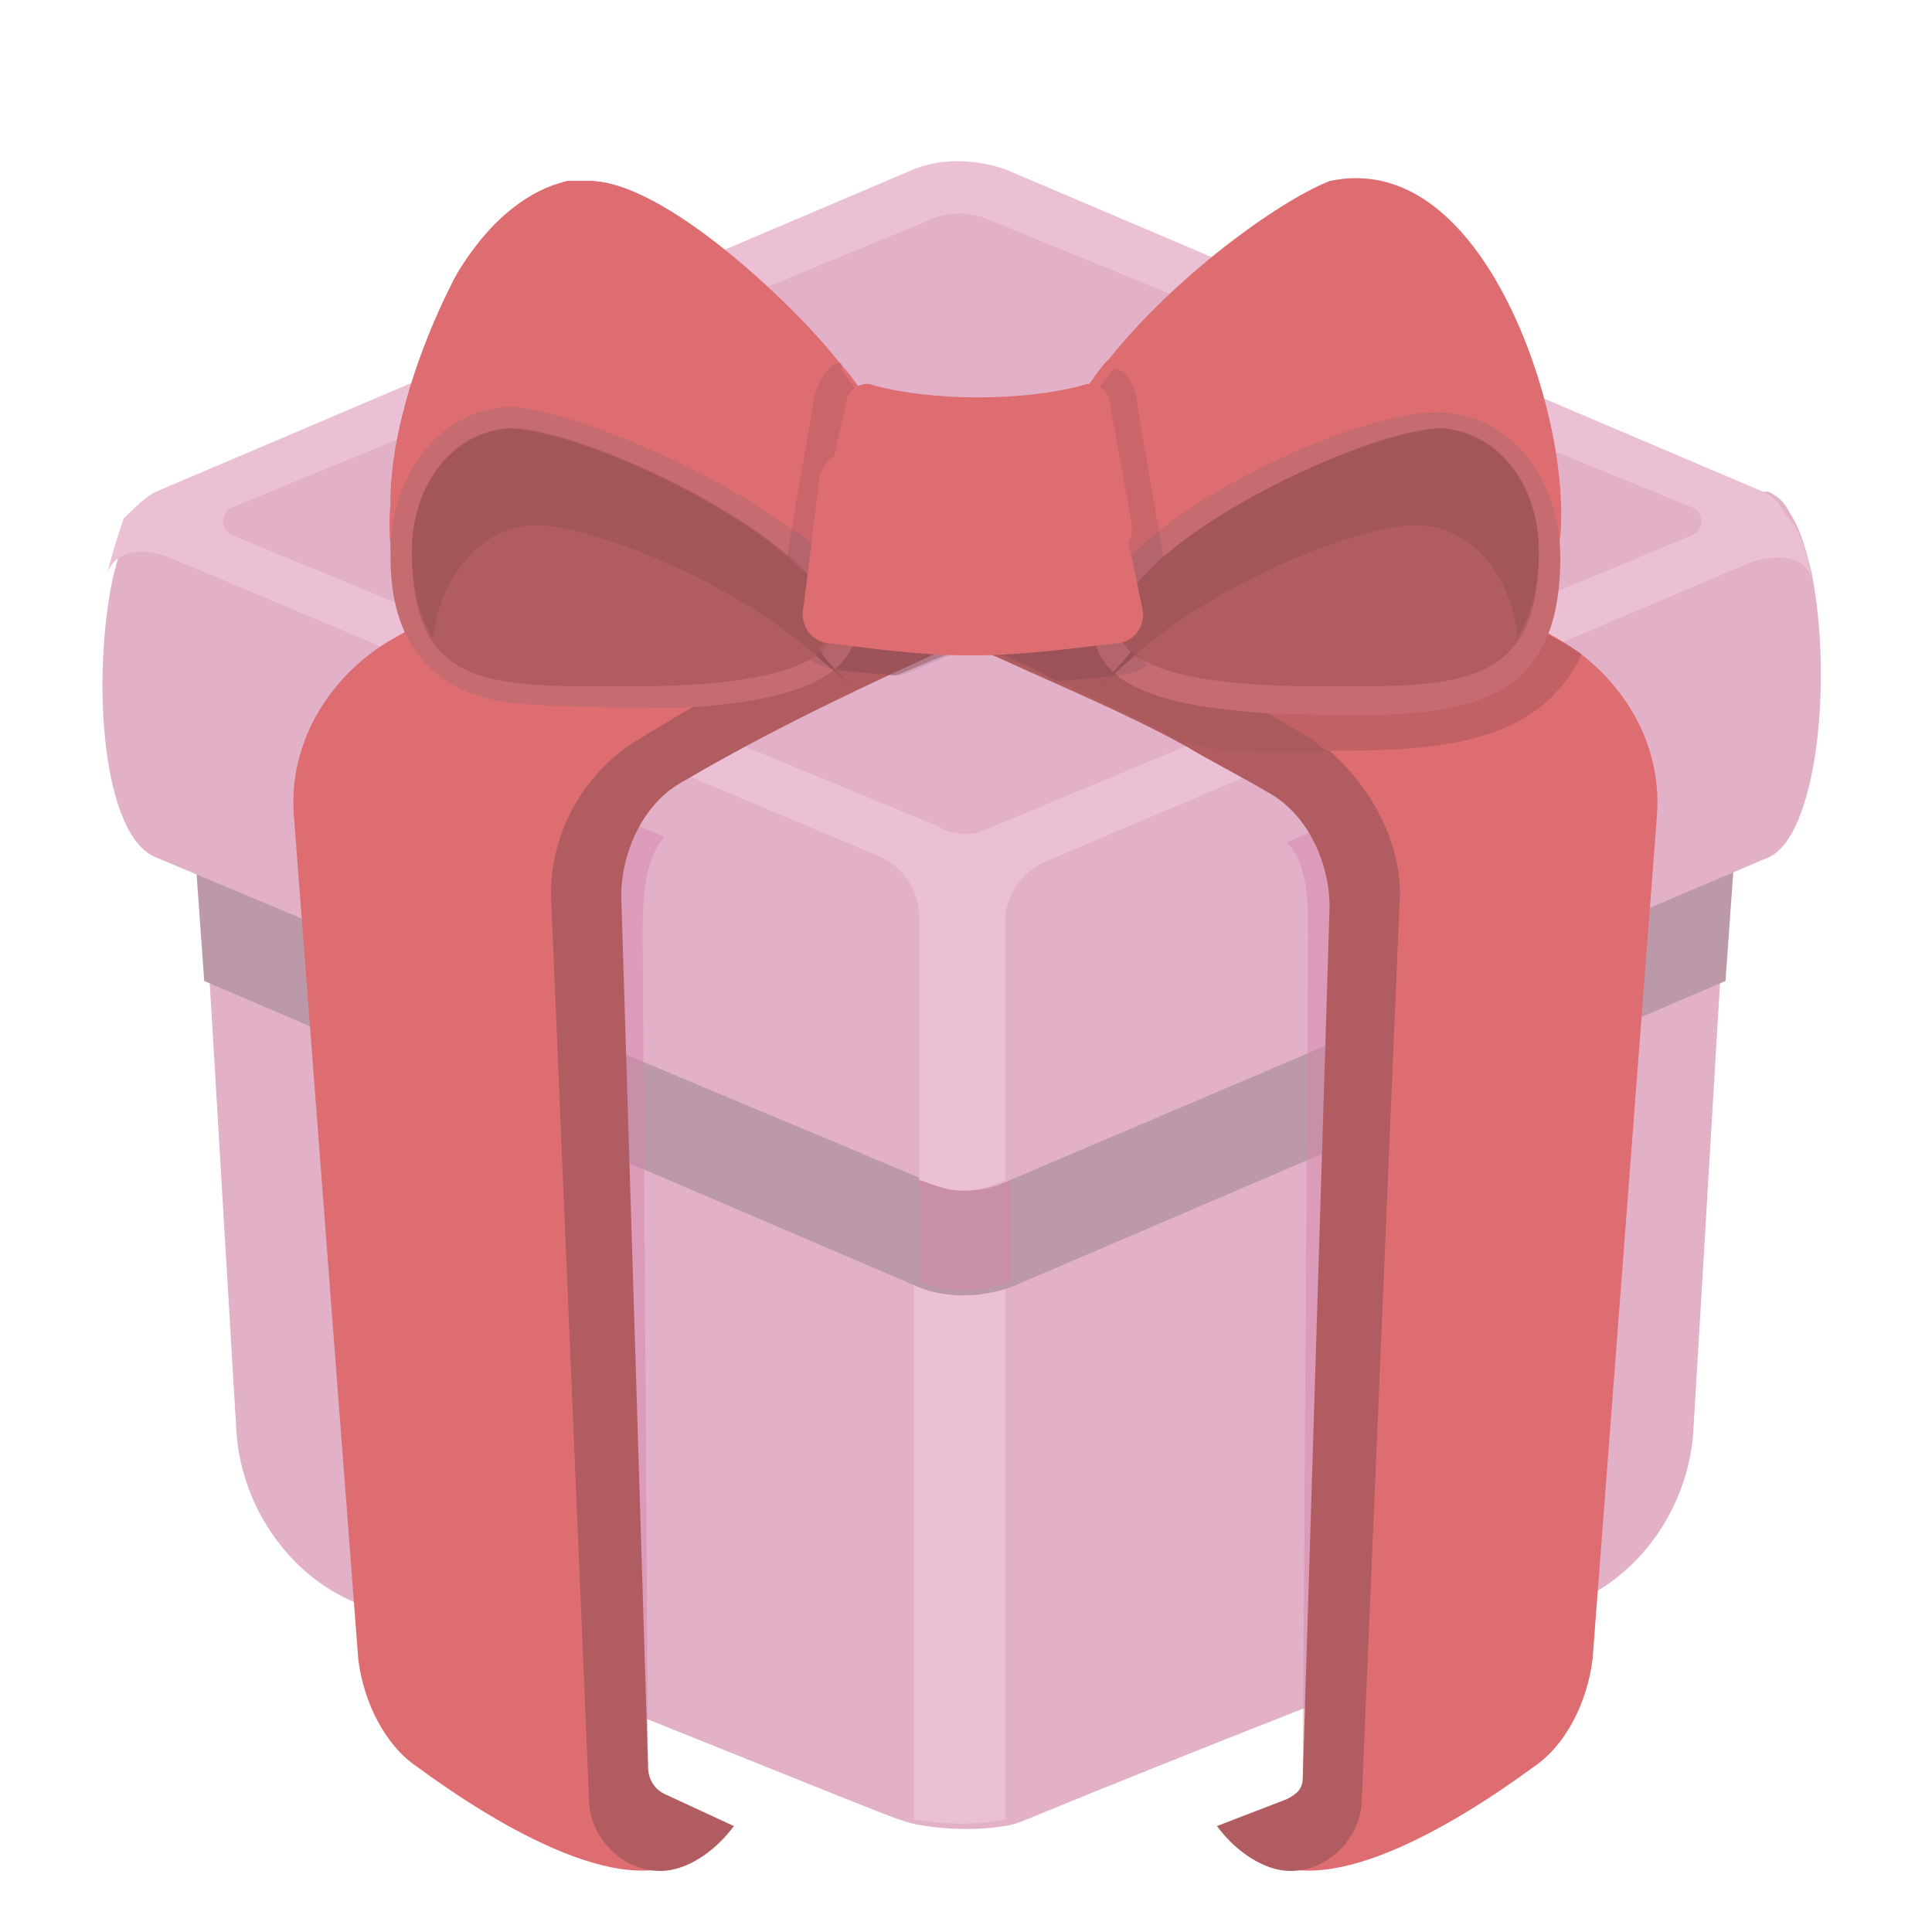 <svg width="76" height="76" viewBox="0 0 76 76" fill="none" xmlns="http://www.w3.org/2000/svg">
<g style="mix-blend-mode:luminosity" filter="url(#filter0_d_23_5399)">
<path d="M68.089 29.668L67.666 35.589L66.608 53.351C66.397 56.312 64.494 59.061 61.745 60.118C39.964 68.577 40.599 68.577 39.753 68.788C38.695 69 37.427 69 36.158 68.788C35.1 68.577 35.946 68.788 14.166 60.118C11.417 59.061 9.513 56.312 9.302 53.351L8.245 35.589L7.822 29.668L37.849 39.183L68.089 29.668Z" fill="#E2B0C7"/>
<path d="M39.541 42.989V68.576C38.484 68.787 37.215 68.787 35.946 68.576V42.989C37.215 43.623 38.484 43.623 39.541 42.989Z" fill="#ECC0D4"/>
<path d="M7.61 29.668L8.033 35.589L36.158 47.642C37.215 48.065 38.484 48.065 39.753 47.642L67.877 35.589L68.3 29.668L37.849 39.183L7.61 29.668Z" fill="#BC99A9"/>
<g opacity="0.5">
<path d="M36.157 42.989V47.43C37.214 47.852 38.483 47.852 39.752 47.43V42.989C38.483 43.623 37.214 43.623 36.157 42.989Z" fill="#D685AA"/>
</g>
<path d="M69.569 30.726L39.753 43.413C39.33 43.625 38.696 43.836 38.062 43.836C37.427 43.836 37.004 43.625 36.37 43.413L6.131 30.726C4.016 29.88 3.593 23.747 4.439 19.73C4.65 18.884 4.862 18.249 5.073 17.615C5.496 16.98 5.708 16.558 6.131 16.346H69.569C69.992 16.558 70.204 16.769 70.415 17.192C70.838 17.826 71.05 18.672 71.261 19.518C72.107 23.747 71.473 29.88 69.569 30.726Z" fill="#E2B0C7"/>
<path d="M71.261 19.728C70.838 18.459 68.935 19.094 68.935 19.094L41.022 30.936C40.176 31.358 39.541 32.204 39.541 33.262V43.412C39.119 43.623 38.484 43.835 37.85 43.835C37.215 43.835 36.792 43.623 36.158 43.412V33.05C36.158 31.993 35.524 31.147 34.678 30.724L6.553 18.882C5.919 18.671 4.65 18.459 4.227 19.517C4.439 18.671 4.65 18.036 4.862 17.402C5.285 16.979 5.707 16.556 6.13 16.345L35.947 3.657C37.004 3.234 38.273 3.234 39.541 3.657L69.358 16.345C69.781 16.556 69.992 16.768 70.204 17.191C70.838 17.825 71.049 18.671 71.261 19.728Z" fill="#ECC0D4"/>
<path d="M38.695 29.668L66.608 18.037C67.031 17.826 67.031 17.191 66.608 16.98L38.695 5.561C38.061 5.349 37.426 5.349 36.792 5.561L9.091 16.98C8.668 17.191 8.668 17.826 9.091 18.037L36.792 29.456C37.426 29.879 38.272 29.879 38.695 29.668Z" fill="#E2B0C7"/>
<path d="M52.652 25.862L50.114 26.919C49.691 26.496 49.268 26.285 47.999 25.65L50.96 24.381C51.594 25.016 52.229 25.439 52.652 25.862Z" fill="#ECC0D4"/>
<path d="M25.585 27.131L23.047 25.862C23.47 25.227 24.105 24.804 24.739 24.381L27.699 25.65C26.642 26.285 26.008 26.708 25.585 27.131Z" fill="#ECC0D4"/>
<path d="M37.849 17.403C40.81 18.883 47.154 22.267 50.96 24.593L48 25.861C45.039 24.17 41.021 22.267 37.849 20.998C34.043 22.689 30.66 24.17 27.699 25.861L24.739 24.593C28.122 22.478 34.255 19.095 37.849 17.403Z" fill="#BC99A9"/>
<g filter="url(#filter1_d_23_5399)">
<path d="M28.238 12.119C23.593 14.657 19.16 16.983 15.149 19.309C12.827 20.789 11.349 23.327 11.56 26.076L14.094 59.278C14.305 60.97 15.149 62.662 16.416 63.508C19.582 65.834 24.86 69.006 27.393 66.891L24.649 64.988L24.015 25.23L38.37 17.194V12.119H28.238Z" fill="#DE6D72"/>
<g opacity="0.5">
<path d="M25.28 30.939L25.491 63.506L24.014 60.968C22.747 30.093 21.903 28.401 23.591 25.863L26.125 26.921C25.28 27.978 25.28 29.459 25.28 30.939Z" fill="#D685AA"/>
</g>
<path d="M21.694 29.671L23.171 64.776C23.171 66.468 24.86 67.948 26.549 67.525C27.393 67.314 28.238 66.679 28.871 65.833L26.127 64.564C25.704 64.353 25.493 63.93 25.493 63.507L24.438 29.248C24.438 27.556 25.282 25.653 26.76 24.807C30.349 22.692 33.938 21 38.16 19.097V15.925C34.149 17.828 28.871 20.789 25.071 23.115C22.96 24.384 21.483 26.922 21.694 29.671Z" fill="#B15C60"/>
<path d="M48.503 12.119C53.147 14.445 57.58 16.983 61.591 19.309C63.913 20.789 65.391 23.327 65.18 26.076L62.647 59.278C62.436 60.97 61.591 62.662 60.325 63.508C57.158 65.834 51.881 69.006 49.347 66.891L52.092 64.988L52.725 25.23L38.37 17.194V12.119H48.503Z" fill="#DE6D72"/>
<g opacity="0.5">
<path d="M51.459 30.938L51.248 63.717L52.937 60.968C53.781 30.092 54.837 28.612 53.148 26.074L50.615 27.131C51.459 27.977 51.459 29.458 51.459 30.938Z" fill="#D685AA"/>
</g>
<path d="M55.048 29.671L53.57 64.776C53.57 66.468 51.881 67.948 50.192 67.525C49.348 67.314 48.503 66.679 47.87 65.833L50.614 64.776C51.037 64.564 51.248 64.353 51.248 63.93L52.303 29.671C52.303 27.979 51.459 26.076 49.981 25.23C48.926 24.596 47.659 23.961 46.603 23.327C44.281 22.058 41.748 21 39.426 19.943C39.004 19.732 38.793 19.732 38.581 19.52V15.925C39.637 16.559 40.693 16.982 41.748 17.617C45.126 19.309 48.081 21 51.67 23.115C51.881 23.327 52.092 23.538 52.303 23.538C53.992 25.018 55.259 27.345 55.048 29.671Z" fill="#B15C60"/>
<path d="M34.992 13.174C34.992 13.385 34.781 13.808 34.781 14.02C33.726 17.192 32.248 18.884 28.87 18.038C26.759 17.403 18.315 19.307 17.682 19.095C15.782 18.249 15.149 16.135 15.36 13.808C15.36 10.848 16.626 7.464 17.682 5.349C18.737 3.235 20.426 1.543 22.326 1.12H23.17C26.126 1.12 31.192 5.984 32.881 8.098C34.57 10.213 33.092 8.31 33.092 8.31C34.148 9.579 34.781 10.848 34.992 11.905V13.174Z" fill="#DE6D72"/>
<path d="M34.993 13.174C34.993 13.385 34.782 13.808 34.782 14.02C34.359 12.751 33.093 10.848 32.671 10.425C30.771 8.098 25.915 3.446 22.96 3.446C18.738 3.446 15.993 9.579 15.36 13.808C15.36 10.848 16.627 7.464 17.682 5.349C18.527 3.446 20.638 1.543 22.327 1.12H23.171C26.127 1.12 31.193 5.984 32.882 8.098C34.571 10.213 33.093 8.31 33.093 8.31C34.359 10.002 34.782 11.059 34.993 11.905V13.174Z" fill="#DE6D72"/>
<g opacity="0.5">
<path d="M37.316 19.729C36.682 19.941 35.838 20.363 35.205 20.575C32.671 20.363 32.249 20.363 31.616 19.941C31.827 19.941 32.038 19.729 32.038 19.518C32.882 18.672 32.46 17.826 31.827 16.98H34.571L34.993 17.403L37.316 19.729Z" fill="#A3565A"/>
</g>
<path d="M15.36 15.713C15.36 16.982 15.36 21 20.005 21.634C21.693 21.846 25.071 21.846 26.971 21.846C29.715 21.634 33.726 21.212 33.726 18.462C33.726 18.039 33.515 17.405 33.304 16.982C32.882 16.136 31.404 14.867 31.193 14.867C27.815 12.329 22.538 10.215 20.216 10.003C17.26 10.003 15.36 12.752 15.36 15.713Z" fill="#C66C71"/>
<path d="M24.86 20.998C43.015 20.998 25.071 11.059 20.215 10.848C17.893 10.848 16.204 12.962 16.204 15.711C16.204 21.21 19.371 20.998 24.86 20.998Z" fill="#B15C60"/>
<path d="M32.248 19.73C32.459 19.52 32.459 19.73 32.248 19.73V19.73Z" fill="#B15C60"/>
<path d="M16.204 15.711C16.204 16.769 16.416 18.249 17.049 19.095C17.26 16.769 18.949 14.654 21.06 14.654C23.171 14.654 28.66 16.769 32.037 19.73C35.415 22.69 32.037 19.73 32.248 19.518C34.993 16.769 24.015 11.059 20.004 10.848C17.893 11.059 16.204 12.962 16.204 15.711Z" fill="#A3565A"/>
<path d="M41.747 13.174C42.591 16.558 44.28 19.095 47.869 17.827C49.98 17.192 58.424 19.095 59.057 18.884C60.535 18.25 61.168 16.769 61.379 15.077C61.801 10.425 58.424 -0.149 52.302 1.331C50.191 1.966 46.18 5.138 43.647 8.31C41.113 11.482 43.435 8.522 43.435 8.522C42.169 10.213 41.325 11.905 41.747 13.174Z" fill="#DE6D72"/>
<path d="M61.38 13.809C60.535 8.945 57.369 2.39 52.513 3.447C49.347 4.504 42.803 10.426 41.958 13.809C41.536 12.54 41.114 11.272 43.436 8.311L43.647 8.1C46.18 4.927 50.191 1.967 52.302 1.121C58.213 -0.148 61.38 9.58 61.38 13.809Z" fill="#DE6D72"/>
<g opacity="0.5">
<path d="M62.225 19.729C60.537 23.324 56.526 23.536 52.304 23.536C51.248 23.536 50.404 23.536 49.348 23.536C47.659 23.536 47.026 23.324 46.393 23.113C44.071 21.844 41.537 20.786 39.215 19.729L41.326 17.403L41.748 16.98H57.37C58.848 17.826 61.592 19.306 62.225 19.729Z" fill="#A3565A"/>
</g>
<path d="M43.014 18.673C43.014 21.422 47.024 21.845 49.769 22.056C56.735 22.268 61.379 22.48 61.379 15.924C61.379 12.963 59.48 10.214 56.524 10.214C52.935 10.214 43.014 14.866 43.014 18.673Z" fill="#C66C71"/>
<path d="M51.88 20.998C33.725 20.998 51.88 11.059 56.524 10.848C58.846 10.848 60.535 12.962 60.535 15.711C60.535 21.21 57.157 20.998 51.88 20.998Z" fill="#B15C60"/>
<path d="M60.535 15.711C60.535 16.769 60.324 18.038 59.691 19.095C59.48 16.557 57.791 14.654 55.68 14.654C53.569 14.654 48.08 16.769 44.703 19.73C41.325 22.69 44.703 19.73 44.492 19.518C41.747 16.769 52.725 11.059 56.736 10.848C58.847 11.059 60.535 12.962 60.535 15.711Z" fill="#A3565A"/>
<g opacity="0.1">
<path d="M45.758 15.924C45.125 16.347 44.281 17.404 44.069 18.25C44.069 18.673 44.069 19.096 44.492 19.519C44.492 19.519 44.492 19.731 44.703 19.731C44.914 19.942 44.914 19.942 45.125 20.154C44.703 20.577 44.069 20.577 41.536 20.788C40.481 20.154 39.425 19.731 38.37 19.308C37.948 19.519 37.736 19.519 37.525 19.731C36.892 19.942 36.048 20.365 35.414 20.577C32.881 20.365 32.459 20.365 31.826 19.942C32.67 19.519 33.303 18.462 32.037 16.982C31.614 16.559 31.403 16.136 30.981 15.924C30.981 15.501 32.037 9.791 32.037 9.58C32.248 8.945 32.459 8.522 32.881 8.311C33.303 8.1 33.092 8.522 33.092 8.522C34.359 10.214 35.203 11.906 34.781 13.175C34.359 14.655 33.937 16.136 32.881 16.982C33.092 17.404 33.303 17.827 33.303 18.25C33.725 18.039 34.359 17.616 34.992 17.404C36.259 16.982 37.314 16.347 38.37 15.924C40.059 16.77 41.536 17.616 43.225 18.462C43.225 18.039 43.436 17.616 43.647 17.193C42.803 16.136 42.17 14.867 41.747 13.386C41.325 12.118 42.17 10.426 43.647 8.734C43.647 8.734 43.647 8.522 43.858 8.522C44.281 8.522 44.492 8.945 44.703 9.58C44.703 10.003 45.758 15.713 45.758 15.924Z" fill="#111D33"/>
</g>
<path d="M31.615 17.828C31.404 18.674 32.037 19.308 32.67 19.308C37.526 19.942 38.792 19.942 43.859 19.308C44.703 19.308 45.126 18.462 44.914 17.828L43.859 12.752C43.859 12.118 43.226 11.906 42.592 11.906C39.848 12.541 36.259 12.541 33.515 11.906C32.882 11.695 32.459 12.118 32.248 12.752L31.615 17.828Z" fill="#DE6D72"/>
<path d="M32.248 14.443C32.036 15.078 32.67 15.924 33.303 15.924C37.525 16.558 39.214 16.558 43.436 15.924C44.069 15.924 44.703 15.289 44.492 14.443L43.647 9.791C43.647 9.368 43.014 8.945 42.592 9.156C40.27 9.791 36.681 9.791 34.359 9.156C33.937 8.945 33.303 9.368 33.303 9.791L32.248 14.443Z" fill="#DE6D72"/>
</g>
</g>
<defs>
<filter id="filter0_d_23_5399" x="0" y="0" width="75.659" height="76" filterUnits="userSpaceOnUse" color-interpolation-filters="sRGB">
<feFlood flood-opacity="0" result="BackgroundImageFix"/>
<feColorMatrix in="SourceAlpha" type="matrix" values="0 0 0 0 0 0 0 0 0 0 0 0 0 0 0 0 0 0 127 0" result="hardAlpha"/>
<feOffset dy="3"/>
<feGaussianBlur stdDeviation="2"/>
<feComposite in2="hardAlpha" operator="out"/>
<feColorMatrix type="matrix" values="0 0 0 0 0 0 0 0 0 0 0 0 0 0 0 0 0 0 0.25 0"/>
<feBlend mode="normal" in2="BackgroundImageFix" result="effect1_dropShadow_23_5399"/>
<feBlend mode="normal" in="SourceGraphic" in2="effect1_dropShadow_23_5399" result="shape"/>
</filter>
<filter id="filter1_d_23_5399" x="7.51" y="0" width="61.72" height="74.652" filterUnits="userSpaceOnUse" color-interpolation-filters="sRGB">
<feFlood flood-opacity="0" result="BackgroundImageFix"/>
<feColorMatrix in="SourceAlpha" type="matrix" values="0 0 0 0 0 0 0 0 0 0 0 0 0 0 0 0 0 0 127 0" result="hardAlpha"/>
<feOffset dy="3"/>
<feGaussianBlur stdDeviation="2"/>
<feComposite in2="hardAlpha" operator="out"/>
<feColorMatrix type="matrix" values="0 0 0 0 0 0 0 0 0 0 0 0 0 0 0 0 0 0 0.25 0"/>
<feBlend mode="normal" in2="BackgroundImageFix" result="effect1_dropShadow_23_5399"/>
<feBlend mode="normal" in="SourceGraphic" in2="effect1_dropShadow_23_5399" result="shape"/>
</filter>
</defs>
</svg>
